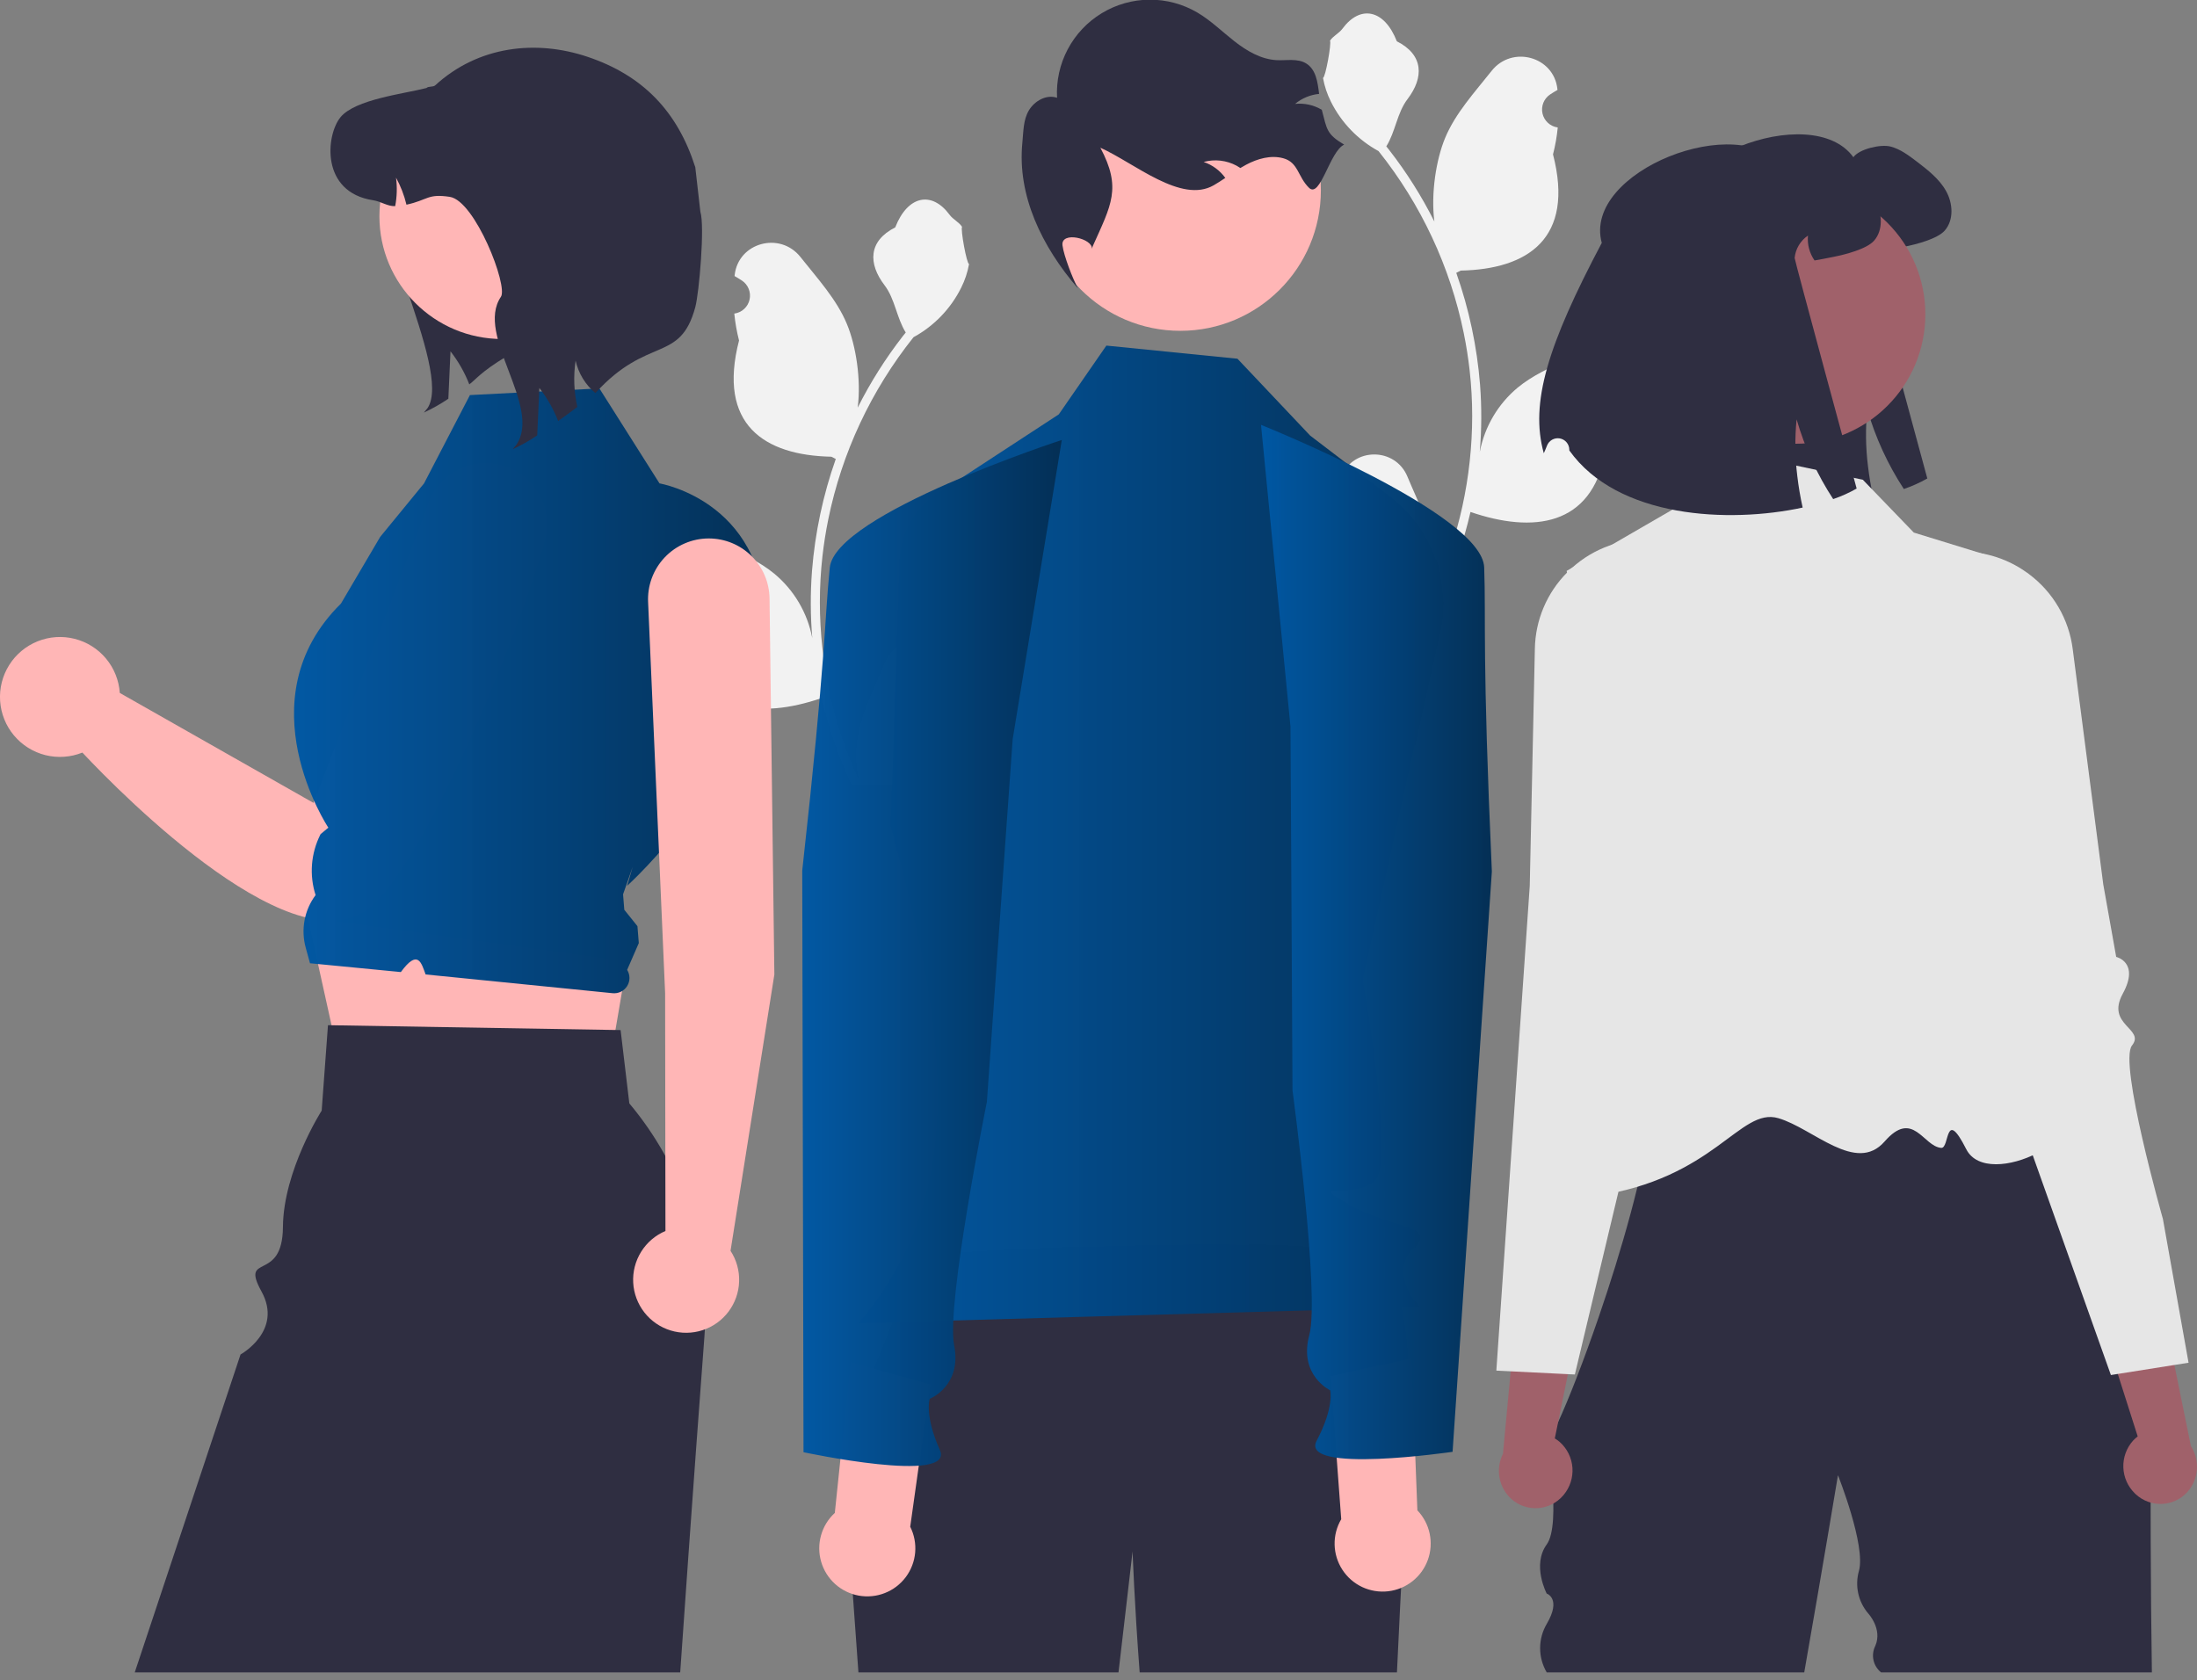 <svg width="200" height="153" viewBox="0 0 200 153" fill="none" xmlns="http://www.w3.org/2000/svg">
<rect x="0" y="0" width="200" height="153" fill="#808080" stroke="none"/>
<g clip-path="url(#clip0_262_2891)">
<path d="M121.274 45.885C121.522 45.896 121.769 45.831 121.979 45.698C122.19 45.564 122.354 45.37 122.45 45.14C122.546 44.91 122.569 44.656 122.516 44.413C122.463 44.169 122.337 43.948 122.154 43.779C122.123 43.657 122.101 43.57 122.071 43.448C122.082 43.422 122.093 43.395 122.104 43.369C123.222 40.702 127.013 40.72 128.122 43.391C129.106 45.762 130.359 48.136 130.668 50.643C130.804 51.751 130.746 52.874 130.498 53.962C132.81 48.919 134.011 43.438 134.018 37.891C134.019 36.499 133.941 35.108 133.787 33.724C133.659 32.59 133.481 31.464 133.254 30.346C132.015 24.28 129.355 18.595 125.492 13.756C123.622 12.736 122.11 11.167 121.159 9.261C120.815 8.576 120.571 7.845 120.437 7.09C120.647 7.117 121.232 3.905 121.073 3.708C121.367 3.262 121.893 3.04 122.214 2.605C123.81 0.441 126.01 0.819 127.158 3.76C129.611 4.998 129.635 7.051 128.13 9.026C127.172 10.283 127.041 11.982 126.2 13.327C126.287 13.438 126.377 13.545 126.463 13.656C128.043 15.688 129.421 17.87 130.575 20.17C130.249 17.619 130.731 14.545 131.553 12.563C132.489 10.306 134.243 8.404 135.788 6.452C137.643 4.108 141.448 5.131 141.775 8.103C141.778 8.132 141.781 8.161 141.784 8.189C141.555 8.319 141.33 8.456 141.11 8.602C140.834 8.786 140.62 9.05 140.497 9.358C140.373 9.666 140.345 10.004 140.417 10.328C140.489 10.652 140.657 10.947 140.899 11.174C141.141 11.401 141.447 11.55 141.775 11.6L141.808 11.605C141.727 12.432 141.582 13.252 141.376 14.057C143.358 21.721 139.08 24.512 132.971 24.637C132.836 24.707 132.704 24.776 132.569 24.841C133.729 28.129 134.457 31.553 134.734 35.028C134.891 37.078 134.882 39.137 134.706 41.186L134.717 41.113C135.159 38.835 136.375 36.78 138.157 35.294C140.805 33.119 144.545 32.318 147.401 30.57C148.776 29.729 150.538 30.816 150.298 32.41C150.294 32.435 150.291 32.461 150.287 32.486C149.861 32.66 149.446 32.86 149.045 33.085C148.816 33.214 148.591 33.351 148.372 33.497C148.095 33.681 147.882 33.945 147.758 34.253C147.634 34.561 147.606 34.899 147.678 35.223C147.75 35.548 147.918 35.843 148.16 36.069C148.403 36.297 148.708 36.445 149.036 36.496L149.07 36.501C149.094 36.504 149.114 36.508 149.139 36.511C148.411 38.248 147.39 39.847 146.12 41.238C144.881 47.928 139.559 48.563 133.866 46.614H133.863C133.238 49.329 132.333 51.971 131.162 54.498H121.515C121.481 54.391 121.45 54.28 121.418 54.173C122.311 54.229 123.208 54.176 124.088 54.014C123.372 53.136 122.656 52.251 121.941 51.372C121.925 51.356 121.91 51.339 121.896 51.32C121.533 50.871 121.166 50.425 120.803 49.975L120.803 49.975C120.783 48.597 120.942 47.222 121.273 45.885L121.274 45.885Z" fill="#F2F2F2"/>
<path d="M152.247 21.196C150.453 14.656 164.92 9.048 168.719 14.315C169.248 13.566 171.2 13.111 172.096 13.341C172.992 13.571 173.745 14.145 174.48 14.701C175.49 15.477 176.538 16.281 177.158 17.397C177.783 18.509 177.879 20.025 177.039 20.989C176.372 21.757 174.406 22.253 173.405 22.455C172.707 22.597 172.119 22.712 171.613 22.795C171.154 22.134 170.943 21.332 171.016 20.53C170.676 20.76 170.391 21.061 170.181 21.414C169.972 21.767 169.843 22.161 169.804 22.57C169.79 22.74 175.449 43.563 175.449 43.563C174.769 43.95 174.054 44.271 173.313 44.523C171.848 42.283 170.725 39.836 169.983 37.265C169.812 38.984 169.834 40.718 170.047 42.432C170.161 43.394 170.323 44.349 170.534 45.294C163.809 46.746 153.694 46.268 149.293 40.094C149.292 40.069 149.292 40.043 149.291 40.018C149.287 39.774 149.199 39.539 149.042 39.353C148.884 39.167 148.667 39.042 148.427 38.999C148.187 38.955 147.94 38.997 147.727 39.116C147.514 39.235 147.35 39.424 147.261 39.651C147.155 39.924 147.056 40.16 146.969 40.347C145.687 35.763 147.345 30.457 152.247 21.196Z" fill="#2F2E41"/>
<path d="M140.802 130.838V131.052C140.794 130.981 140.794 130.909 140.802 130.838Z" fill="#2F2E41"/>
<path d="M147.389 93.827C147.56 93.781 147.734 93.747 147.91 93.726C147.708 93.759 147.534 93.792 147.389 93.827Z" fill="#2F2E41"/>
<path d="M147.236 93.866C147.283 93.853 147.334 93.84 147.389 93.827C147.338 93.84 147.289 93.85 147.236 93.866Z" fill="#2F2E41"/>
<path d="M195.893 152.267H171.242C170.89 151.987 170.646 151.593 170.55 151.154C170.454 150.714 170.512 150.255 170.714 149.853C171.388 148.309 170.068 146.898 170.068 146.898C169.62 146.373 169.309 145.745 169.161 145.071C169.014 144.397 169.035 143.697 169.223 143.033C169.876 140.752 167.317 134.314 167.317 134.314C167.317 134.314 165.937 142.627 164.246 152.267H140.803C140.41 151.598 140.203 150.837 140.203 150.061C140.203 149.285 140.41 148.524 140.803 147.855C142.169 145.538 140.803 145.094 140.803 145.094C140.803 145.094 139.436 142.502 140.803 140.619C142.169 138.737 140.803 131.052 140.803 131.052C140.854 131.392 141.243 130.774 141.842 129.478C142.755 127.508 144.149 123.963 145.558 119.849C146.565 116.912 147.58 113.681 148.428 110.522H148.43C148.653 109.692 148.864 108.87 149.063 108.055C149.452 106.457 149.785 104.904 150.039 103.446C150.589 100.305 150.77 97.608 150.348 95.853C149.998 94.393 149.231 93.588 147.909 93.726C148.618 93.608 149.656 93.497 150.935 93.392C151.165 93.374 151.404 93.355 151.651 93.334C161.19 92.614 181.656 92.2 181.656 92.2L187.925 103.425L195.864 117.645C195.864 117.645 195.648 136.721 195.893 152.267Z" fill="#2F2E41"/>
<path d="M169.581 43.681L155.139 40.617L152.271 46.389L142.614 51.98C142.614 51.98 148.839 77.431 148.804 81.011C148.713 90.099 134.172 110.472 145.156 108.904C156.139 107.337 158.37 100.772 161.896 101.81C165.076 102.747 168.959 106.911 171.559 103.933C174.158 100.954 175.074 104.394 176.718 104.512C177.499 104.569 177.028 100.751 178.994 104.631C180.959 108.511 191.381 103.288 187.849 99.756C181.966 93.873 180.77 50.505 180.77 50.505L174.221 48.49L169.581 43.681Z" fill="#E6E6E6"/>
<path d="M142.342 136.109C142.922 135.417 143.209 134.526 143.143 133.626C143.076 132.725 142.66 131.886 141.985 131.287C141.845 131.167 141.696 131.059 141.539 130.964L143.954 119.113L138.372 115.772L136.819 132.364C136.475 133.046 136.367 133.823 136.511 134.573C136.656 135.322 137.044 136.003 137.616 136.509C137.944 136.794 138.325 137.011 138.737 137.149C139.149 137.286 139.584 137.341 140.018 137.311C140.451 137.28 140.874 137.164 141.263 136.97C141.652 136.776 141.998 136.507 142.283 136.179C142.303 136.156 142.322 136.133 142.342 136.109Z" fill="#A0616A"/>
<path d="M159.675 73.641C159.64 73.26 159.154 73.087 158.481 72.848C157.804 72.639 157.161 72.335 156.572 71.944C155.081 70.867 155.668 69.74 156.479 68.183C156.637 67.881 156.802 67.566 156.957 67.238C157.416 66.268 156.685 62.267 154.78 55.343C154.193 53.212 154.195 51.706 153.789 50.708C153.386 49.709 152.576 49.217 150.371 49.114C147.705 48.979 145.094 49.907 143.112 51.694C143.058 51.741 143.002 51.793 142.949 51.842C142.848 51.937 142.749 52.034 142.652 52.133C140.819 53.977 139.769 56.46 139.724 59.06L139.714 59.503L139.258 80.657L137.98 99.22L136.217 124.791L137.522 124.855L142.733 125.115L143.365 125.145L144.864 118.856L146.668 111.288L147.331 108.508L149.389 99.883L150.348 95.853L150.935 93.392L151.174 92.387L152.34 87.502C152.366 87.399 155.048 76.82 158.139 75.051C159.292 74.392 159.708 74.009 159.675 73.641Z" fill="#E6E6E6"/>
<path d="M194.357 135.983C193.706 135.358 193.324 134.502 193.294 133.6C193.264 132.697 193.587 131.819 194.194 131.15C194.32 131.017 194.456 130.893 194.602 130.782L190.929 119.259L196.12 115.337L199.446 131.667C199.861 132.308 200.051 133.068 199.989 133.829C199.926 134.59 199.613 135.309 199.099 135.873C198.803 136.192 198.447 136.449 198.052 136.63C197.657 136.811 197.231 136.912 196.796 136.928C196.362 136.944 195.929 136.874 195.522 136.723C195.115 136.572 194.741 136.342 194.423 136.046C194.401 136.025 194.379 136.004 194.357 135.983Z" fill="#A0616A"/>
<path d="M196.896 110.979C196.896 110.979 192.847 96.734 194.082 95.192C195.317 93.649 191.67 93.348 193.242 90.476C194.813 87.604 192.644 87.124 192.644 87.124L191.467 80.52L189.363 64.3L189.299 63.818L188.687 59.099C188.516 57.751 188.075 56.452 187.39 55.278C186.706 54.105 185.791 53.081 184.702 52.269C184.647 52.227 184.59 52.186 184.533 52.145C184.274 51.958 184.009 51.785 183.739 51.626C181.719 50.435 179.347 49.984 177.031 50.352C172.667 51.032 174.025 52.659 173.317 57.019C172.167 64.108 171.868 68.164 172.429 69.081C172.618 69.389 172.817 69.684 173.006 69.968C173.98 71.43 174.685 72.486 173.317 73.719C172.773 74.17 172.166 74.541 171.517 74.821C170.874 75.132 170.409 75.355 170.415 75.738C170.422 76.109 170.877 76.443 172.093 76.974C173.567 77.619 175.151 80.058 176.448 82.55C177.477 84.558 178.394 86.622 179.197 88.731L190.343 120.081L192.162 125.194L192.789 125.094L197.939 124.278L199.231 124.073L196.896 110.979Z" fill="#E6E6E6"/>
<path d="M163.488 40.401C169.995 40.401 175.271 35.125 175.271 28.618C175.271 22.11 169.995 16.835 163.488 16.835C156.98 16.835 151.705 22.11 151.705 28.618C151.705 35.125 156.98 40.401 163.488 40.401Z" fill="#A0616A"/>
<path d="M145.815 22.115C144.021 15.575 158.489 9.967 162.288 15.234C162.816 14.485 164.768 14.03 165.664 14.26C166.56 14.489 167.313 15.064 168.048 15.62C169.059 16.396 170.106 17.2 170.726 18.316C171.351 19.428 171.447 20.944 170.607 21.908C169.941 22.675 167.975 23.172 166.973 23.374C166.275 23.516 165.687 23.631 165.182 23.713C164.723 23.052 164.511 22.25 164.585 21.449C164.245 21.678 163.959 21.98 163.75 22.333C163.54 22.685 163.411 23.08 163.372 23.488C163.358 23.658 169.017 44.481 169.017 44.481C168.338 44.868 167.622 45.19 166.881 45.441C165.416 43.202 164.293 40.755 163.551 38.183C163.38 39.903 163.402 41.636 163.615 43.351C163.729 44.313 163.891 45.268 164.102 46.213C157.377 47.665 147.262 47.187 142.861 41.013C142.861 40.987 142.86 40.962 142.859 40.936C142.856 40.693 142.768 40.458 142.61 40.272C142.453 40.086 142.235 39.961 141.995 39.917C141.756 39.874 141.508 39.916 141.295 40.035C141.083 40.154 140.918 40.343 140.83 40.57C140.723 40.842 140.625 41.078 140.537 41.266C139.255 36.681 140.914 31.376 145.815 22.115Z" fill="#2F2E41"/>
<path d="M87.38 62.83C87.131 62.841 86.885 62.776 86.674 62.643C86.464 62.509 86.299 62.315 86.203 62.085C86.107 61.855 86.084 61.601 86.137 61.358C86.19 61.114 86.316 60.893 86.499 60.724C86.53 60.602 86.552 60.515 86.583 60.393C86.572 60.367 86.561 60.34 86.549 60.314C85.431 57.647 81.641 57.665 80.532 60.336C79.547 62.707 78.294 65.081 77.986 67.588C77.85 68.696 77.907 69.819 78.155 70.907C75.843 65.864 74.643 60.383 74.635 54.836C74.635 53.444 74.712 52.053 74.867 50.669C74.995 49.535 75.172 48.409 75.399 47.291C76.638 41.225 79.299 35.54 83.162 30.701C85.031 29.681 86.543 28.112 87.494 26.206C87.839 25.521 88.082 24.79 88.217 24.035C88.006 24.063 87.422 20.85 87.581 20.653C87.287 20.207 86.761 19.986 86.44 19.55C84.843 17.386 82.643 17.764 81.495 20.705C79.042 21.943 79.018 23.997 80.523 25.971C81.481 27.228 81.613 28.928 82.453 30.273C82.367 30.383 82.277 30.49 82.19 30.601C80.61 32.633 79.233 34.815 78.078 37.115C78.405 34.564 77.923 31.49 77.1 29.509C76.165 27.251 74.41 25.349 72.866 23.398C71.01 21.053 67.205 22.076 66.879 25.048C66.875 25.077 66.872 25.106 66.869 25.134C67.099 25.264 67.323 25.401 67.543 25.547C67.819 25.731 68.033 25.995 68.157 26.303C68.28 26.611 68.308 26.949 68.236 27.273C68.165 27.597 67.996 27.892 67.754 28.119C67.512 28.346 67.207 28.495 66.879 28.546L66.845 28.551C66.927 29.378 67.071 30.197 67.277 31.002C65.296 38.666 69.574 41.457 75.683 41.583C75.818 41.652 75.949 41.721 76.084 41.787C74.924 45.074 74.196 48.498 73.919 51.973C73.763 54.023 73.772 56.082 73.947 58.131L73.937 58.058C73.494 55.78 72.279 53.725 70.496 52.239C67.849 50.064 64.108 49.263 61.252 47.515C59.877 46.674 58.115 47.761 58.355 49.355C58.359 49.381 58.363 49.406 58.367 49.432C58.793 49.605 59.207 49.805 59.608 50.03C59.837 50.159 60.062 50.297 60.282 50.442C60.558 50.626 60.772 50.89 60.896 51.198C61.019 51.506 61.047 51.844 60.975 52.169C60.904 52.493 60.735 52.788 60.493 53.015C60.251 53.242 59.946 53.39 59.617 53.441L59.584 53.446C59.56 53.449 59.539 53.453 59.515 53.456C60.242 55.193 61.263 56.792 62.533 58.183C63.772 64.873 69.094 65.508 74.787 63.56H74.791C75.415 66.274 76.32 68.916 77.491 71.443H87.138C87.173 71.336 87.204 71.225 87.235 71.118C86.342 71.174 85.445 71.121 84.566 70.959C85.281 70.081 85.997 69.196 86.713 68.317C86.729 68.301 86.744 68.284 86.758 68.266C87.121 67.816 87.487 67.37 87.85 66.921L87.85 66.92C87.87 65.542 87.712 64.168 87.38 62.83L87.38 62.83Z" fill="#F2F2F2"/>
<path d="M42.367 14.315C42.148 14.825 35.397 14.771 35.087 15.225C32.703 18.733 41.297 33.657 38.913 37.169L38.581 37.565C39.359 37.207 40.106 36.785 40.815 36.305C40.879 34.867 40.942 33.425 41.01 31.987C41.724 32.901 42.301 33.914 42.721 34.995C43.276 34.603 43.731 33.878 46.11 32.451C47.074 31.393 48.184 30.479 49.407 29.738L42.367 14.315Z" fill="#2F2E41"/>
<path d="M47.269 43.062C46.524 42.577 45.674 42.276 44.79 42.185C43.905 42.094 43.012 42.216 42.184 42.539C41.355 42.862 40.616 43.379 40.027 44.045C39.439 44.711 39.017 45.508 38.798 46.37L28.539 73.101L10.905 63.09C10.827 61.939 10.387 60.842 9.648 59.957C8.909 59.072 7.908 58.443 6.79 58.162C5.671 57.88 4.492 57.96 3.422 58.39C2.352 58.82 1.446 59.578 0.833 60.555C0.22 61.532 -0.068 62.678 0.011 63.829C0.09 64.979 0.531 66.076 1.271 66.96C2.011 67.844 3.012 68.472 4.131 68.752C5.25 69.032 6.429 68.951 7.499 68.52C11.212 72.483 27.312 88.734 33.977 82.384C39.58 77.047 47.665 56.363 49.611 49.22C49.923 48.078 49.864 46.866 49.443 45.76C49.022 44.653 48.261 43.709 47.269 43.062Z" fill="#FFB6B6"/>
<path d="M28.005 83.504L31.242 98.137L54.916 100.278L57.092 87.537L28.005 83.504Z" fill="#FFB6B6"/>
<path d="M64.167 121.029C64.156 121.238 64.143 121.446 64.128 121.656C63.901 124.688 63.641 128.185 63.36 132.017C62.917 138.098 62.422 145.023 61.922 152.267H12.267L21.897 123.322C21.897 123.322 25.785 121.181 23.805 117.585C21.826 113.988 25.721 116.854 25.757 111.718C25.794 106.582 29.284 101.118 29.284 101.118L29.857 93.341L30.184 93.347L56.025 93.778L56.496 93.786L57.29 100.462C62.109 106.197 64.567 113.549 64.167 121.029Z" fill="#2F2E41"/>
<path d="M42.78 35.971L54.564 35.364L60.037 44.012C60.037 44.012 70.334 45.734 69.621 57.868C68.907 70.003 57.091 80.651 57.091 80.651L57.596 78.919L56.719 81.426L56.832 82.833L58.028 84.324L58.152 85.865L57.091 88.304C57.229 88.525 57.302 88.78 57.303 89.041C57.303 89.301 57.23 89.556 57.092 89.778C56.955 89.999 56.758 90.177 56.524 90.292C56.291 90.407 56.029 90.454 55.77 90.428L38.744 88.722C38.356 87.656 38.045 86.38 36.491 88.504L34.888 88.348L28.22 87.702L27.828 86.273C27.605 85.46 27.57 84.608 27.726 83.78C27.882 82.952 28.225 82.171 28.729 81.496C28.149 79.682 28.301 77.715 29.151 76.011L29.183 75.947L29.891 75.357C29.891 75.357 22.145 63.719 31.038 54.954L34.607 48.887L38.6 44.015L42.78 35.971Z" fill="url(#paint0_linear_262_2891)"/>
<path d="M45.713 30.866C51.884 30.866 56.887 25.863 56.887 19.692C56.887 13.521 51.884 8.518 45.713 8.518C39.542 8.518 34.539 13.521 34.539 19.692C34.539 25.863 39.542 30.866 45.713 30.866Z" fill="#FFB6B6"/>
<path d="M54.2 35.789C53.29 35.028 52.656 33.989 52.398 32.832C52.191 34.237 52.245 35.668 52.557 37.053C51.952 37.508 51.365 37.941 50.81 38.332C50.39 37.251 49.814 36.238 49.1 35.325C49.031 36.762 48.968 38.205 48.904 39.642C48.195 40.122 47.448 40.544 46.67 40.902L47.002 40.507C49.386 36.994 43.217 30.529 45.601 27.022C46.27 26.039 43.249 18.273 40.947 17.923C38.9 17.613 38.986 18.205 37.002 18.637C36.797 17.778 36.477 16.95 36.052 16.176C36.165 17.039 36.139 17.914 35.974 18.769C35.269 18.796 34.714 18.347 33.964 18.232C29.173 17.5 29.66 12.318 30.993 10.676C32.33 9.038 36.77 8.546 38.818 8.014C39.004 7.832 39.427 7.946 39.614 7.773C43.537 4.182 48.785 3.588 53.507 5.179C58.543 6.876 61.682 10.161 63.294 15.225L63.756 19.277C64.171 20.581 63.649 26.643 63.294 27.964C61.913 33.096 58.972 30.534 54.2 35.789Z" fill="#2F2E41"/>
<path d="M70.493 88.728L70.053 54.467C70.03 53.016 69.437 51.632 68.403 50.613C67.368 49.595 65.975 49.024 64.523 49.024H64.523C63.772 49.024 63.029 49.177 62.339 49.474C61.649 49.77 61.027 50.204 60.51 50.749C59.993 51.294 59.593 51.938 59.333 52.643C59.074 53.348 58.961 54.098 59 54.848L60.548 90.422L60.578 112.079C59.665 112.465 58.894 113.124 58.369 113.964C57.844 114.805 57.59 115.786 57.642 116.776C57.695 117.766 58.05 118.715 58.661 119.496C59.272 120.276 60.108 120.85 61.056 121.138C62.004 121.427 63.018 121.417 63.96 121.109C64.902 120.802 65.726 120.212 66.321 119.419C66.916 118.627 67.253 117.67 67.285 116.68C67.318 115.689 67.045 114.713 66.503 113.883L70.493 88.728Z" fill="#FFB6B6"/>
<path d="M128.162 133.053C128.162 133.053 127.482 145.29 127.169 152.268H103.747C103.265 145.917 103.103 141.252 103.103 141.252L101.821 152.268H78.145L76.678 131.865L83.771 114.283C83.771 114.283 122.21 111.617 125.776 114.999C129.339 118.378 128.162 133.053 128.162 133.053Z" fill="#2F2E41"/>
<path d="M107.45 30.121C114.516 30.121 120.244 24.393 120.244 17.327C120.244 10.261 114.516 4.533 107.45 4.533C100.384 4.533 94.656 10.261 94.656 17.327C94.656 24.393 100.384 30.121 107.45 30.121Z" fill="#FFB6B6"/>
<path d="M122.363 13.169C121.049 13.769 120.197 18.108 119.164 17.099C118.131 16.091 118.2 14.778 116.808 14.405C115.683 14.103 114.473 14.448 113.447 14.993C113.264 15.089 113.087 15.193 112.914 15.297C112.799 15.221 112.686 15.149 112.564 15.083C111.646 14.592 110.575 14.471 109.572 14.746C110.365 15.012 111.054 15.52 111.543 16.199C111.199 16.429 110.852 16.66 110.496 16.864C107.524 18.579 103.296 14.85 100.169 13.449C102.128 17.126 101.163 18.648 99.462 22.45L99.403 22.667C99.5 21.714 96.551 21.004 96.722 22.345C96.844 23.298 97.668 25.415 98.129 26.256C94.841 22.453 92.594 17.8 93.068 13C93.171 11.992 93.14 10.928 93.66 10.053C94.181 9.182 95.266 8.571 96.227 8.903C96.145 7.373 96.48 5.848 97.196 4.493C97.912 3.137 98.981 2.001 100.291 1.205C101.601 0.408 103.102 -0.018 104.635 -0.029C106.168 -0.04 107.675 0.364 108.997 1.141C110.224 1.861 111.25 2.88 112.375 3.759C113.5 4.638 114.798 5.405 116.225 5.477C117.13 5.521 118.115 5.3 118.893 5.769C119.794 6.313 119.948 7.452 120.083 8.548C119.28 8.627 118.518 8.944 117.895 9.458C118.727 9.374 119.564 9.553 120.287 9.971C120.301 9.978 120.314 9.985 120.327 9.994C120.803 11.805 120.754 12.207 122.363 13.169Z" fill="#2F2E41"/>
<path d="M78.202 120.472C89.097 107.719 85.417 91.499 81.093 75.124L81.916 50.935C81.956 49.748 82.281 48.589 82.864 47.555C83.447 46.52 84.27 45.641 85.264 44.992L96.387 37.725L100.716 31.466L112.649 32.66L119.266 39.658L126.591 45.25C128.43 46.654 129.829 48.554 130.624 50.727C131.419 52.9 131.576 55.255 131.076 57.514L124.066 89.214C124.066 89.214 126.998 105.647 125.209 107.462C123.42 109.277 118.811 107.463 122.466 109.5C126.853 111.945 130.841 111.494 128.622 113.714C126.402 115.934 129.211 119.02 129.211 119.02L78.202 120.472Z" fill="url(#paint1_linear_262_2891)"/>
<path d="M82.861 139.007L84.677 126.066L77.43 123.997L75.996 137.747C75.396 138.297 74.962 139.003 74.742 139.787C74.521 140.57 74.524 141.4 74.749 142.182C74.974 142.964 75.413 143.667 76.016 144.214C76.619 144.76 77.363 145.127 78.163 145.274C78.963 145.421 79.789 145.341 80.547 145.045C81.305 144.748 81.965 144.246 82.453 143.595C82.941 142.944 83.238 142.17 83.31 141.359C83.382 140.549 83.226 139.734 82.861 139.007Z" fill="#FFB6B6"/>
<path d="M96.659 40.058C96.659 40.058 76.029 46.772 75.537 51.685C75.045 56.598 75.209 59.605 73.031 79.264L73.146 132.22C73.146 132.22 86.977 135.181 85.558 132.015C84.14 128.849 84.635 127.359 84.635 127.359C84.635 127.359 87.6 126.189 86.858 122.471C86.116 118.754 89.838 100.331 89.838 100.331L92.188 67.291L96.659 40.058Z" fill="url(#paint2_linear_262_2891)"/>
<path d="M122.096 138.321L121.129 125.29L128.496 123.699L129.028 137.513C129.591 138.101 129.978 138.834 130.147 139.631C130.315 140.427 130.259 141.254 129.983 142.02C129.707 142.785 129.223 143.459 128.586 143.964C127.948 144.47 127.182 144.788 126.374 144.882C125.565 144.976 124.747 144.843 124.01 144.498C123.273 144.152 122.648 143.608 122.203 142.927C121.759 142.245 121.513 141.453 121.494 140.639C121.475 139.826 121.683 139.023 122.096 138.321H122.096Z" fill="#FFB6B6"/>
<path d="M114.795 38.683C114.795 38.683 134.942 46.731 135.111 51.665C135.281 56.6 134.922 59.59 135.809 79.349L132.233 132.184C132.233 132.184 118.239 134.235 119.861 131.168C121.483 128.101 121.087 126.583 121.087 126.583C121.087 126.583 118.204 125.221 119.188 121.56C120.172 117.899 117.661 99.272 117.661 99.272L117.476 66.149L114.795 38.683Z" fill="url(#paint3_linear_262_2891)"/>
</g>
<defs>
<linearGradient id="paint0_linear_262_2891" x1="23.269" y1="62.9" x2="74.059" y2="62.9" gradientUnits="userSpaceOnUse">
<stop stop-color="#005BAA"/>
<stop offset="0" stop-color="#005BAA" stop-opacity="0.984"/>
<stop offset="1" stop-color="#042B4D"/>
</linearGradient>
<linearGradient id="paint1_linear_262_2891" x1="73.869" y1="75.969" x2="136.82" y2="75.969" gradientUnits="userSpaceOnUse">
<stop stop-color="#005BAA"/>
<stop offset="0" stop-color="#005BAA" stop-opacity="0.984"/>
<stop offset="1" stop-color="#042B4D"/>
</linearGradient>
<linearGradient id="paint2_linear_262_2891" x1="71.106" y1="86.768" x2="99.085" y2="86.768" gradientUnits="userSpaceOnUse">
<stop stop-color="#005BAA"/>
<stop offset="0" stop-color="#005BAA" stop-opacity="0.984"/>
<stop offset="1" stop-color="#042B4D"/>
</linearGradient>
<linearGradient id="paint3_linear_262_2891" x1="113.082" y1="85.769" x2="137.967" y2="85.769" gradientUnits="userSpaceOnUse">
<stop stop-color="#005BAA"/>
<stop offset="0" stop-color="#005BAA" stop-opacity="0.984"/>
<stop offset="1" stop-color="#042B4D"/>
</linearGradient>
<clipPath id="clip0_262_2891">
<rect width="200" height="152.268" fill="white"/>
</clipPath>
</defs>
</svg>
